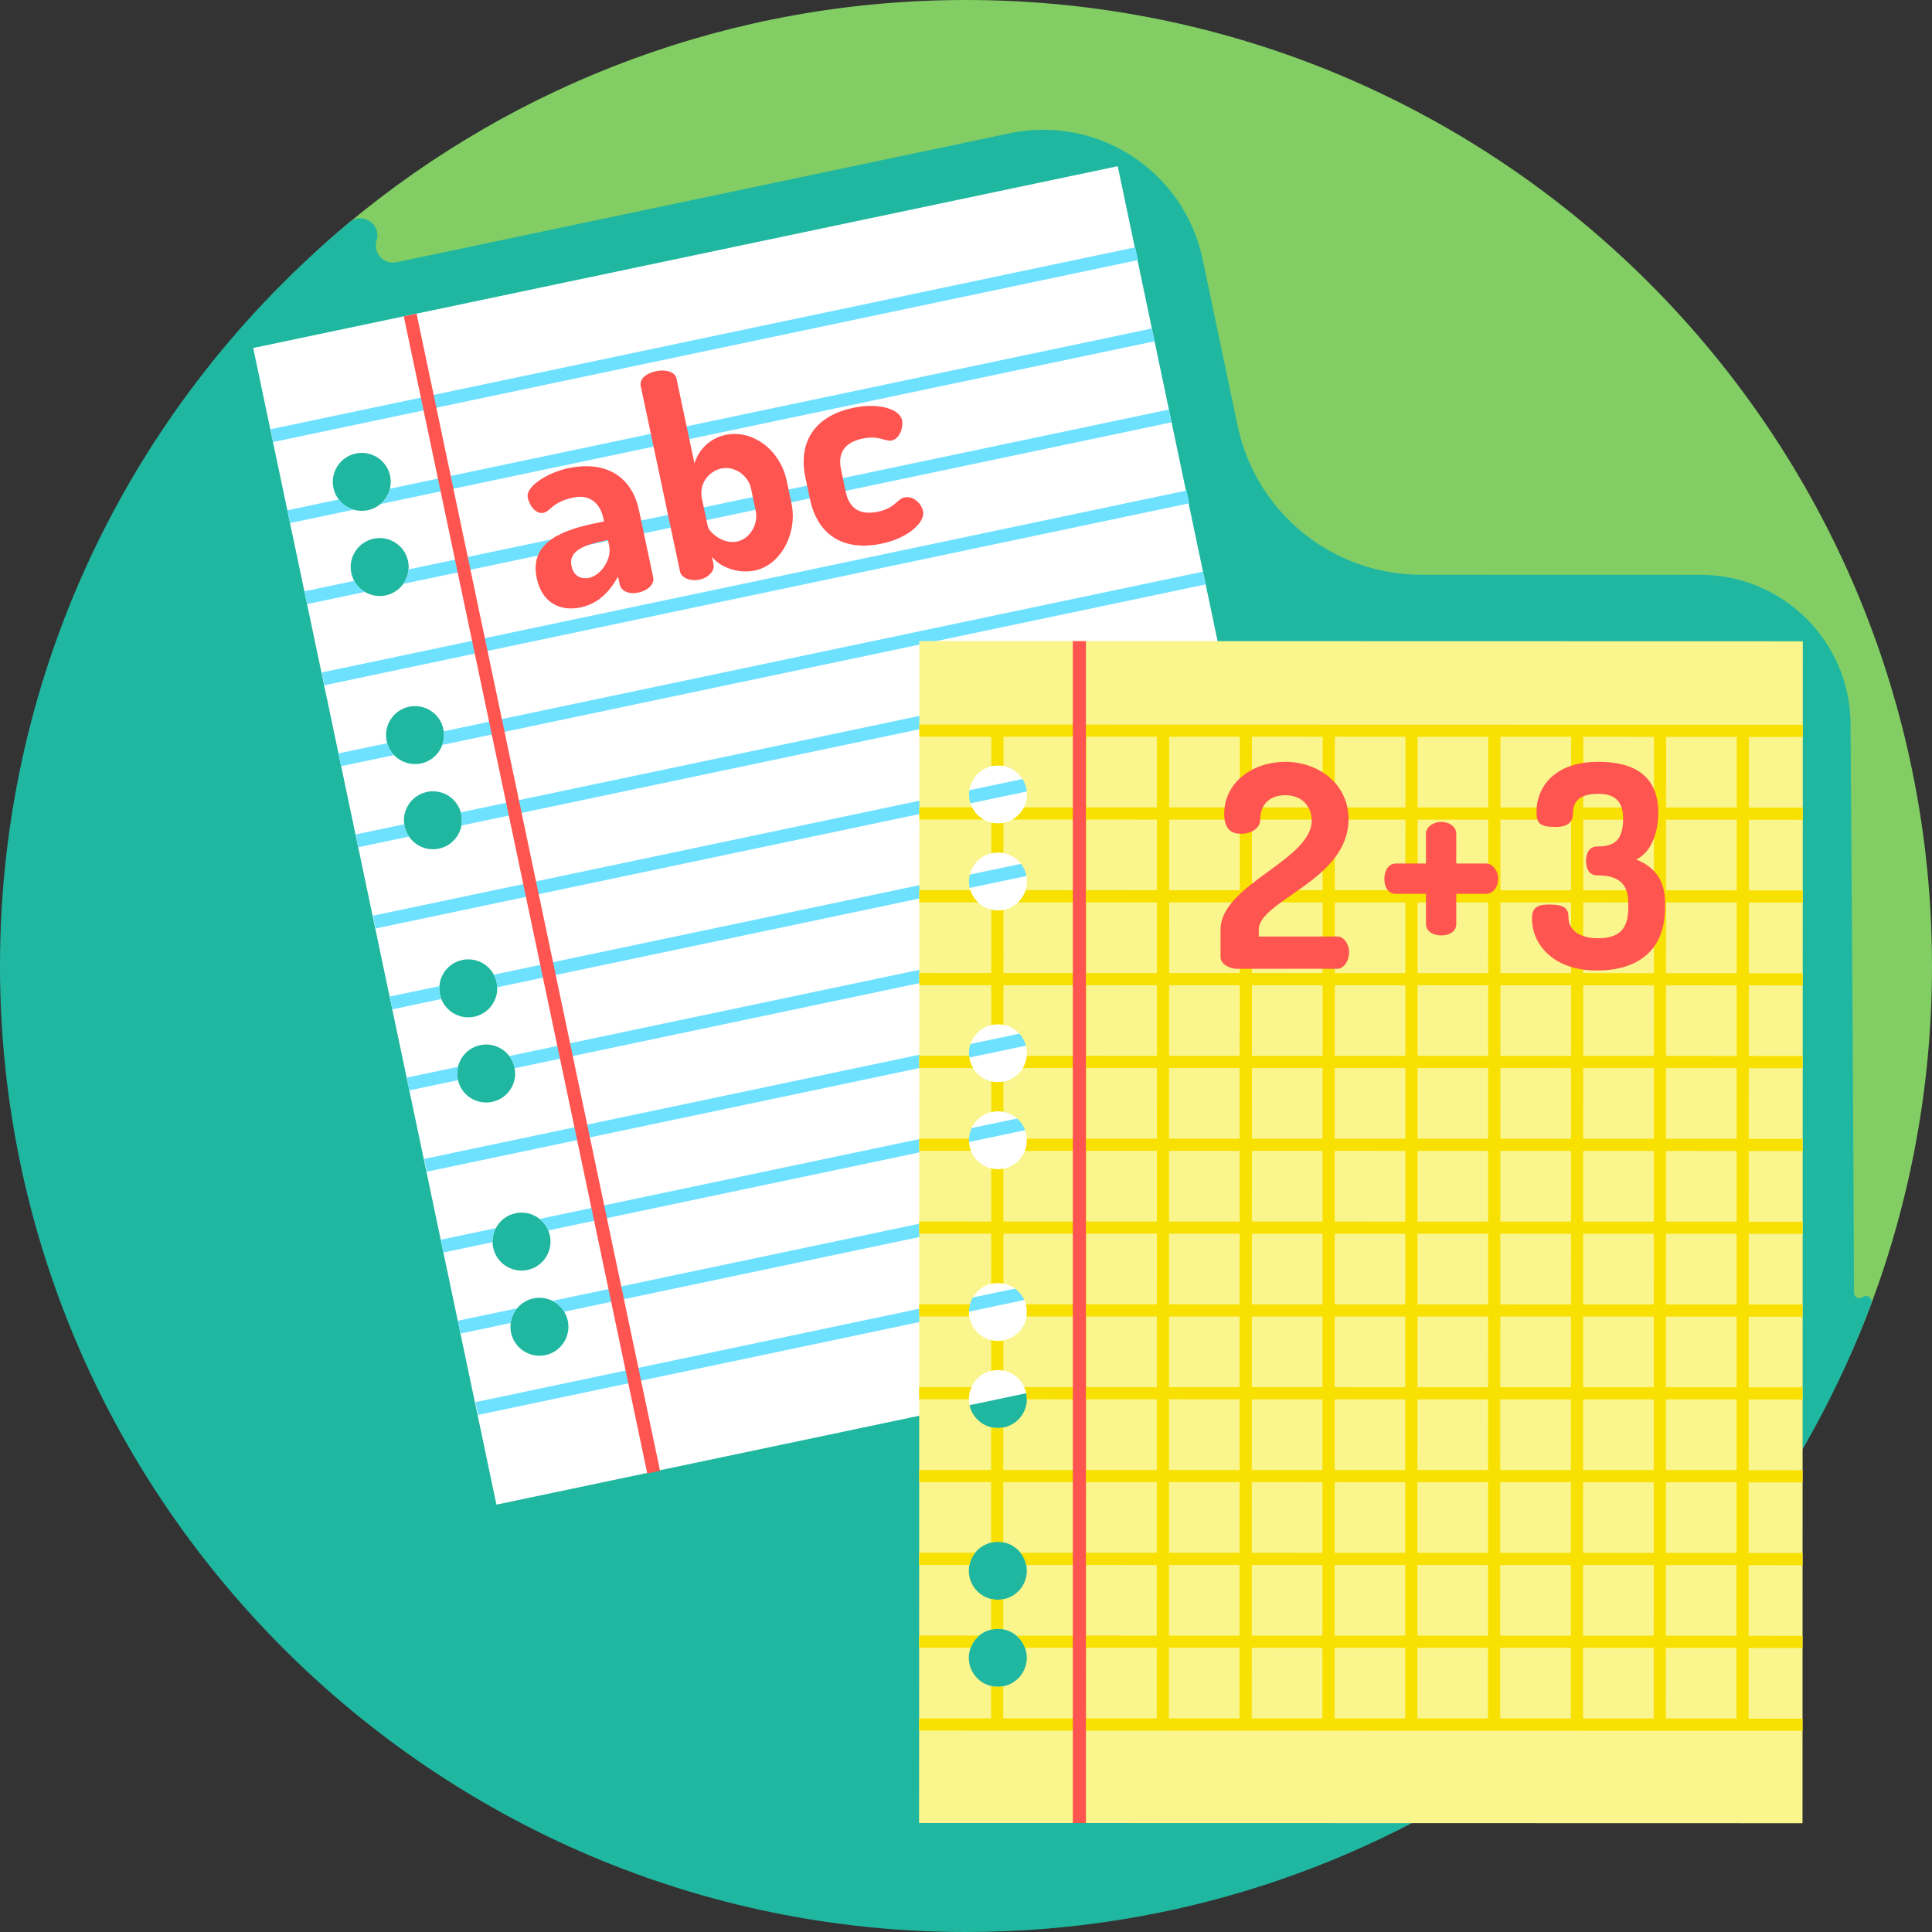 <svg id="Layer_1" enable-background="new 0 0 509.791 509.791" height="512" viewBox="0 0 509.791 509.791" width="512" xmlns="http://www.w3.org/2000/svg"><rect x="0" y="0" width="509.791" height="509.791" fill="#333333" stroke="none"/><g><g><g><path d="m509.791 254.896c0 31.334-5.654 61.347-15.997 89.075-36.126 96.848-130.525 150.768-239.966 150.768-140.775 0-239.14-99.068-239.14-239.843 0-78.934 21.191-149.488 77.53-196.243 44.14-36.631 100.837-58.653 162.678-58.653 140.774 0 254.895 114.121 254.895 254.896z" fill="#82cd64"/></g></g><path d="m489.197 341.098c-.035-25.446-.558-102.468-.896-150.094-.155-21.763-17.837-39.317-39.601-39.323l-73.702-.019c-23.409-.006-43.612-16.404-48.429-39.311-2.939-13.976-6.247-29.711-9.246-43.971-4.884-23.227-27.665-38.092-50.891-33.208-47.251 9.936-122.262 25.709-161.825 34.028-3.319.698-6.186-2.388-5.247-5.647l.056-.196c1.223-4.248-3.786-7.516-7.188-4.693-56.349 46.761-92.24 117.32-92.228 196.27.021 140.511 114.686 255.02 255.197 254.857 54.384-.063 104.768-17.168 146.122-46.25h.011c37.647-26.459 68.747-63.634 87.866-108.14 0 0 0-.03 0-.045 1.612-3.754 3.141-7.551 4.578-11.393.505-1.351-1.029-2.55-2.208-1.718-.021.015-.041.029-.062.044-.967.682-2.305-.007-2.307-1.191z" fill="#20b7a1"/><g><g><path d="m294.934 43.858-228.117 47.967 64.175 305.198 228.117-47.967zm-206.96 84.864c-.869-4.134 1.777-8.19 5.911-9.059s8.19 1.777 9.059 5.911-1.777 8.19-5.911 9.059c-4.134.87-8.189-1.777-9.059-5.911zm4.726 22.476c-.869-4.134 1.777-8.19 5.911-9.059s8.19 1.777 9.059 5.911-1.777 8.19-5.911 9.059-8.189-1.778-9.059-5.911zm9.325 44.346c-.869-4.134 1.777-8.19 5.911-9.059s8.19 1.777 9.059 5.911-1.777 8.19-5.911 9.059-8.19-1.777-9.059-5.911zm4.726 22.475c-.869-4.134 1.777-8.19 5.911-9.059s8.19 1.777 9.059 5.911-1.777 8.19-5.911 9.059-8.19-1.777-9.059-5.911zm9.325 44.346c-.869-4.134 1.777-8.19 5.911-9.059s8.19 1.777 9.059 5.911-1.777 8.19-5.911 9.059-8.19-1.777-9.059-5.911zm4.726 22.475c-.869-4.134 1.777-8.19 5.911-9.059s8.19 1.777 9.059 5.911-1.777 8.19-5.911 9.059c-4.134.87-8.19-1.777-9.059-5.911zm9.325 44.346c-.869-4.134 1.777-8.19 5.911-9.059s8.19 1.777 9.059 5.911-1.777 8.19-5.911 9.059c-4.134.87-8.19-1.777-9.059-5.911zm13.785 28.387c-4.134.869-8.19-1.777-9.059-5.911s1.777-8.19 5.911-9.059 8.19 1.777 9.059 5.911c.869 4.133-1.777 8.189-5.911 9.059z" fill="#fff"/></g><g><g><g><path d="m69.184 89.239h233.106v3.445h-233.106z" fill="#6ee1ff" transform="matrix(.979 -.206 .206 .979 -14.739 40.153)"/></g></g><g><g><path d="m93.31 134.489c-1.556-.457-2.93-1.406-3.919-2.696l-13.57 2.853.138.655.571 2.717z" fill="#6ee1ff"/></g><g><path d="m303.938 86.678-201.054 42.277c-.386 1.58-1.261 3.002-2.501 4.047l204.264-42.952z" fill="#6ee1ff"/></g></g><g><g><path d="m308.435 108.064-200.629 42.187c-.114 1.394-.614 2.707-1.406 3.816l202.744-42.632z" fill="#6ee1ff"/></g><g><path d="m96.287 156.194c-1.172-.696-2.158-1.697-2.824-2.927l-13.145 2.764.709 3.372z" fill="#6ee1ff"/></g></g><g><g><path d="m82.675 153.397h233.106v3.445h-233.106z" fill="#6ee1ff" transform="matrix(.979 -.206 .206 .979 -27.648 44.3)"/></g></g><g><g><path d="m103.977 199.24c-.825-.864-1.455-1.928-1.806-3.141l-12.86 2.704.709 3.372z" fill="#6ee1ff"/></g><g><path d="m117.085 192.963c.167 1.251.019 2.479-.388 3.602l201.441-42.358-.329-1.563-.38-1.809z" fill="#6ee1ff"/></g></g><g><g><path d="m321.926 172.223-200.342 42.126c.049.172.1.344.138.522.212 1.007.212 2.009.035 2.963l200.878-42.239z" fill="#6ee1ff"/></g><g><path d="m107.912 220.745c-.545-.801-.949-1.719-1.161-2.726-.037-.178-.06-.356-.084-.533l-12.858 2.704.519 2.471.189.9z" fill="#6ee1ff"/></g></g><g><g><path d="m96.166 217.555h233.107v3.445h-233.107z" fill="#6ee1ff" transform="matrix(.979 -.206 .206 .979 -40.557 48.447)"/></g></g><g><g><path d="m131.046 259.217c.091.434.135.866.151 1.294l200.431-42.145-.709-3.372-200.619 42.185c.335.627.593 1.308.746 2.038z" fill="#6ee1ff"/></g><g><path d="m116.459 263.61c-.158-.399-.291-.812-.383-1.245-.154-.73-.192-1.457-.137-2.166l-13.136 2.762.709 3.372z" fill="#6ee1ff"/></g></g><g><g><path d="m134.379 278.654c.662.873 1.152 1.896 1.393 3.039.013.061.018.122.029.183l200.325-42.123-.273-1.297-.436-2.074z" fill="#6ee1ff"/></g><g><path d="m120.849 285.019c-.014-.06-.034-.118-.047-.179-.24-1.143-.203-2.277.051-3.342l-13.553 2.85.709 3.372z" fill="#6ee1ff"/></g></g><g><g><path d="m109.657 281.713h233.106v3.445h-233.106z" fill="#6ee1ff" transform="matrix(.979 -.206 .206 .979 -53.467 52.594)"/></g></g><g><g><path d="m144.669 324.673 200.449-42.15-.709-3.372-202.028 42.481c.99.79 1.784 1.827 2.288 3.041z" fill="#6ee1ff"/></g><g><path d="m129.968 327.765c-.028-1.315.282-2.584.869-3.703l-14.544 3.058.709 3.372z" fill="#6ee1ff"/></g></g><g><g><path d="m148.87 346.122 200.746-42.212-.709-3.372-203.144 42.716c1.272.639 2.354 1.627 3.107 2.868z" fill="#6ee1ff"/></g><g><path d="m136.45 345.213-15.66 3.293.709 3.372 13.262-2.789c.19-1.439.782-2.78 1.689-3.876z" fill="#6ee1ff"/></g></g><g><g><path d="m123.147 345.871h233.106v3.445h-233.106z" fill="#6ee1ff" transform="matrix(.979 -.206 .206 .979 -66.376 56.741)"/></g></g><g><g><path d="m138.528 79.794h3.445v311.872h-3.445z" fill="#ff5551" transform="matrix(.979 -.206 .206 .979 -45.506 33.905)"/></g></g></g><g><g><path d="m242.595 169.16-.079 311.872 233.106.059.079-311.872zm20.691 275.93c-4.224-.001-7.648-3.426-7.647-7.651.001-4.224 3.426-7.648 7.651-7.647 4.224.001 7.648 3.426 7.647 7.651-.001 4.224-3.427 7.648-7.651 7.647zm.006-22.967c-4.224-.001-7.648-3.426-7.647-7.651.001-4.224 3.426-7.648 7.651-7.647 4.224.001 7.648 3.426 7.647 7.651-.002 4.225-3.427 7.648-7.651 7.647zm.011-45.316c-4.224-.001-7.648-3.426-7.647-7.651.001-4.224 3.426-7.648 7.651-7.647 4.224.001 7.648 3.426 7.647 7.651s-3.426 7.649-7.651 7.647zm.006-22.966c-4.224-.001-7.648-3.426-7.647-7.651.001-4.224 3.427-7.648 7.651-7.647s7.648 3.426 7.647 7.651c-.001 4.224-3.427 7.648-7.651 7.647zm.012-45.316c-4.224-.001-7.648-3.426-7.647-7.651.001-4.224 3.426-7.648 7.651-7.647 4.224.001 7.648 3.426 7.647 7.651-.002 4.224-3.427 7.648-7.651 7.647zm.005-22.967c-4.224-.001-7.648-3.426-7.647-7.651.001-4.224 3.426-7.648 7.651-7.647 4.224.001 7.648 3.426 7.647 7.651s-3.426 7.648-7.651 7.647zm.012-45.316c-4.224-.001-7.648-3.426-7.647-7.651.001-4.224 3.427-7.648 7.651-7.647s7.648 3.426 7.647 7.651-3.427 7.648-7.651 7.647zm.006-22.966c-4.224-.001-7.648-3.426-7.647-7.651.001-4.224 3.426-7.648 7.651-7.647 4.224.001 7.648 3.426 7.647 7.651-.001 4.224-3.427 7.648-7.651 7.647z" fill="#faf58c"/></g><g><g><path d="m242.551 344.161-.001 2.187v1.014l13.212.003c-.059-.384-.099-.775-.099-1.176 0-.702.103-1.38.28-2.026z" fill="#f8e000"/></g><g><path d="m242.545 369.216 13.115.003c0-.021-.003-.042-.003-.063 0-1.12.247-2.18.68-3.139l-13.791-.004v.818 2.385z" fill="#f8e000"/></g><g><path d="m242.533 411.898v1.026l13.269.003c.245-1.193.772-2.281 1.503-3.201l-14.771-.004z" fill="#f8e000"/></g><g><path d="m263.292 422.123c-.607 0-1.195-.079-1.762-.212l-.002 8.093c.567-.134 1.154-.212 1.762-.212.493 0 .973.051 1.44.14l.002-7.949c-.467.09-.947.14-1.44.14z" fill="#f8e000"/></g><g><path d="m242.528 434.777 13.596.003c.466-1.255 1.246-2.356 2.254-3.201l-15.85-.004v.806z" fill="#f8e000"/></g><g><path d="m261.547 353.628-.002 8.093c.567-.134 1.155-.212 1.762-.212.493 0 .973.051 1.44.14l.002-7.949c-.467.089-.947.14-1.44.139-.607.002-1.195-.077-1.762-.211z" fill="#f8e000"/></g><g><path d="m242.578 238.094 15.46.004c-.909-.875-1.603-1.97-1.992-3.202l-13.467-.003v.841 2.36z" fill="#f8e000"/></g><g><path d="m242.583 215.25v.991l16.939.004c-1.292-.748-2.342-1.862-3.013-3.202l-13.925-.004z" fill="#f8e000"/></g><g><path d="m242.561 303.656 13.642.003c-.338-.864-.53-1.801-.53-2.785 0-.141.014-.278.021-.417l-13.133-.003v.829z" fill="#f8e000"/></g><g><path d="m475.695 194.447v-.134-3.068l-233.105-.059v3.202l18.998.005-.002 7.798c.567-.134 1.155-.212 1.762-.212.493 0 .973.051 1.44.14l.002-7.725 18.653.005-.005 18.652-13.257-.003c-.672 1.34-1.722 2.453-3.015 3.201l16.271.004-.005 18.652-12.799-.003c-.39 1.232-1.085 2.326-1.994 3.201l14.792.004-.005 18.652-18.653-.005.004-16.649c-.467.089-.947.14-1.44.139-.607 0-1.195-.079-1.762-.212l-.004 16.721-18.999-.005v3.202l18.998.005-.003 10.52c.566-.134 1.155-.212 1.762-.212.493 0 .973.051 1.44.14l.003-10.447 18.653.005-.005 18.652-12.479-.003c-.105 1.163-.474 2.247-1.042 3.201l13.52.003-.005 18.652-12.465-.003c.007.139.021.276.021.417 0 .984-.193 1.921-.531 2.785l12.974.003-.005 18.652-18.653-.005.004-13.928c-.467.089-.947.14-1.44.14-.607 0-1.195-.079-1.762-.212l-.004 14-18.999-.005v3.202l18.998.005-.003 13.241c.567-.134 1.155-.212 1.762-.212.493 0 .973.051 1.44.14l.003-13.169 18.653.005-.005 18.652-12.724-.003c.177.646.279 1.323.279 2.026 0 .401-.04.792-.1 1.176l12.543.003-.005 18.652-13.123-.003c.432.959.678 2.019.678 3.139 0 .021-.003.042-.003.063l12.447.003-.005 18.652-18.653-.005.003-11.206c-.467.089-.947.14-1.44.14-.607 0-1.195-.078-1.762-.212l-.003 11.278-18.999-.005v3.202l18.998.005-.004 15.963c.566-.134 1.154-.212 1.762-.212.493 0 .973.051 1.44.14l.004-15.89 18.653.005-.005 18.652-14.102-.004c.73.92 1.257 2.009 1.501 3.202l12.6.003-.005 18.652-15.181-.004c1.007.845 1.786 1.947 2.252 3.202l12.928.003-.005 18.652-18.653-.005.002-8.485c-.467.089-.947.14-1.44.14-.607 0-1.195-.078-1.762-.212l-.002 8.557-18.999-.005-.001 3.202 233.106.059v-.18-3.021l-14.221-.004.005-18.652 14.221.004.001-2.907v-.294l-14.221-.004.005-18.652 14.222.004v-1.538-1.664l-14.221-.004.005-18.652 14.222.004v-.168-3.033l-14.221-.004.005-18.652 14.221.004.001-2.896v-.306l-14.221-.004.005-18.652 14.222.004v-1.526-1.675l-14.221-.004.005-18.652 14.222.004v-.157-3.045l-14.221-.004.005-18.652 14.222.004.001-2.884v-.318l-14.221-.004.005-18.652 14.222.004v-1.515-1.687l-14.221-.004.005-18.652 14.222.004v-.145-3.057l-14.221-.004.005-18.652 14.222.004.001-2.873v-.329l-14.221-.004.005-18.652 14.222.004v-1.503-1.699l-14.221-.004.005-18.652zm-170.465 258.998-18.652-.005.005-18.652 18.652.005zm.005-21.853-18.652-.005.005-18.652 18.652.005zm.006-21.854-18.652-.005.005-18.652 18.652.005zm.005-21.854-18.652-.005.005-18.652 18.652.005zm.006-21.854-18.652-.005.005-18.652 18.652.005zm.006-21.853-18.652-.005.005-18.652 18.652.005zm.005-21.854-18.652-.005.005-18.652 18.652.005zm.006-21.853-18.652-.005.005-18.652 18.652.005zm.005-21.854-18.652-.005.005-18.652 18.652.005zm.006-21.854-18.652-.005.005-18.652 18.652.005zm.005-21.853-18.652-.005.005-18.652 18.652.005zm.006-21.854-18.652-.005.005-18.652 18.652.005zm21.792 240.396-18.652-.005.005-18.652 18.652.005zm.006-21.854-18.652-.005.005-18.652 18.652.005zm.005-21.854-18.652-.005.005-18.652 18.652.005zm.006-21.853-18.652-.005.005-18.652 18.652.005zm.005-21.854-18.652-.005.005-18.652 18.652.005zm.006-21.853-18.652-.005.005-18.652 18.652.005zm.006-21.854-18.652-.005.005-18.652 18.652.005zm.005-21.854-18.652-.005.005-18.652 18.652.005zm.006-21.853-18.652-.005.005-18.652 18.652.005zm.005-21.854-18.652-.005.005-18.652 18.652.005zm.006-21.854-18.652-.005.005-18.652 18.652.005zm.005-21.854-18.652-.005.005-18.652 18.652.005zm21.793 240.397-18.652-.005.005-18.652 18.652.005zm.005-21.854-18.652-.005.005-18.652 18.652.005zm.006-21.854-18.652-.005.005-18.652 18.652.005zm.005-21.854-18.652-.005.005-18.652 18.652.005zm.006-21.853-18.652-.005.005-18.652 18.652.005zm.006-21.854-18.652-.005.005-18.652 18.652.005zm.005-21.854-18.652-.005.005-18.652 18.652.005zm.006-21.853-18.652-.005.005-18.652 18.652.005zm.006-21.854-18.652-.005.005-18.652 18.652.005zm.005-21.854-18.653-.005.005-18.652 18.653.005zm.006-21.853-18.652-.005.005-18.652 18.653.005zm.006-21.854-18.653-.005.005-18.652 18.653.005zm21.792 240.396-18.653-.005.005-18.652 18.653.005zm.006-21.854-18.653-.005.005-18.652 18.652.005zm.005-21.854-18.652-.005.005-18.652 18.653.005zm.006-21.853-18.652-.005.005-18.652 18.652.005zm.005-21.854-18.652-.005.005-18.652 18.652.005zm.006-21.853-18.652-.005.005-18.652 18.652.005zm.005-21.854-18.652-.005.005-18.652 18.652.005zm.006-21.854-18.652-.005.005-18.652 18.652.005zm.005-21.853-18.652-.005.005-18.652 18.652.005zm.006-21.854-18.652-.005.005-18.652 18.652.005zm.006-21.854-18.652-.005.005-18.652 18.652.005zm.005-21.854-18.652-.005.005-18.652 18.652.005zm21.792 240.397-18.652-.005.005-18.652 18.652.005zm.006-21.854-18.652-.005.005-18.652 18.652.005zm.005-21.854-18.652-.005.005-18.652 18.652.005zm.006-21.853-18.652-.005.005-18.652 18.652.005zm.006-21.854-18.652-.005.005-18.652 18.652.005zm.005-21.854-18.652-.005.005-18.652 18.652.005zm.006-21.854-18.652-.005.005-18.652 18.652.005zm.005-21.853-18.652-.005.005-18.652 18.652.005zm.006-21.854-18.652-.005.005-18.652 18.652.005zm.005-21.854-18.652-.005.005-18.652 18.652.005zm.006-21.853-18.652-.005.005-18.652 18.652.005zm.005-21.854-18.652-.005.005-18.652 18.652.005zm21.793 240.396-18.652-.005.005-18.652 18.652.005zm.005-21.854-18.652-.005.005-18.652 18.652.005zm.006-21.853-18.652-.005.005-18.652 18.652.005zm.005-21.854-18.652-.005.005-18.652 18.652.005zm.006-21.854-18.652-.005.005-18.652 18.652.005zm.005-21.853-18.652-.005.005-18.652 18.652.005zm.006-21.854-18.652-.005.005-18.652 18.652.005zm.006-21.854-18.652-.005.005-18.652 18.652.005zm.005-21.853-18.652-.005.005-18.652 18.652.005zm.006-21.854-18.652-.005.005-18.652 18.652.005zm.005-21.854-18.652-.005.005-18.652 18.652.005zm.006-21.853-18.652-.005.005-18.652 18.652.005zm21.793 240.396-18.653-.005.005-18.652 18.653.005zm.006-21.854-18.653-.005.005-18.652 18.653.005zm.005-21.854-18.653-.005.005-18.652 18.653.005zm.006-21.853-18.653-.005.005-18.652 18.653.005zm.005-21.854-18.653-.005.005-18.652 18.653.005zm.006-21.854-18.653-.005.005-18.652 18.653.005zm.005-21.853-18.653-.005.005-18.652 18.653.005zm.006-21.854-18.653-.005.005-18.652 18.653.005zm.006-21.854-18.653-.005.005-18.652 18.653.005zm.005-21.854-18.653-.005.005-18.652 18.653.005zm.006-21.853-18.653-.005.005-18.652 18.653.005zm.005-21.854-18.653-.005.005-18.652 18.653.005zm21.793 240.396-18.652-.005.005-18.652 18.652.005zm.005-21.853-18.652-.005.005-18.652 18.652.005zm.006-21.854-18.652-.005.005-18.652 18.652.005zm.005-21.854-18.652-.005.005-18.652 18.652.005zm.006-21.854-18.652-.005.005-18.652 18.652.005zm.005-21.853-18.652-.005.005-18.652 18.652.005zm.006-21.854-18.652-.005.005-18.652 18.652.005zm.005-21.854-18.652-.005.005-18.652 18.652.005zm.006-21.853-18.652-.005.005-18.652 18.652.005zm.005-21.854-18.652-.005.005-18.652 18.652.005zm.006-21.853-18.652-.005.005-18.652 18.652.005zm.006-21.854-18.652-.005.005-18.652 18.652.005z" fill="#f8e000"/></g><g><path d="m263.344 217.276c-.607 0-1.195-.079-1.762-.212l-.002 8.093c.567-.134 1.154-.212 1.762-.212.493 0 .973.051 1.44.14l.002-7.949c-.467.089-.947.14-1.44.14z" fill="#f8e000"/></g><g><path d="m242.567 280.799v1.003l14.188.004c-.567-.954-.935-2.039-1.04-3.202l-13.147-.003z" fill="#f8e000"/></g><g><path d="m261.565 285.346-.002 8.093c.566-.134 1.154-.212 1.762-.212.493 0 .973.051 1.44.14l.002-7.949c-.467.089-.947.14-1.44.139-.608.001-1.196-.077-1.762-.211z" fill="#f8e000"/></g></g><g><g><path d="m283.083 169.171h3.446v311.872h-3.446z" fill="#ff5551"/></g></g></g><g fill="#ff5551"><path d="m168.576 134.492 3.793 17.908c.356 1.681-1.339 3.414-3.97 3.971-2.412.511-4.519-.418-4.874-2.098l-.449-2.12c-1.996 3.554-4.843 7.059-9.888 8.127-5.189 1.099-10.152-1.057-11.561-7.709-1.781-8.406 4.668-12.215 14.755-14.352l2.996-.635-.201-.951c-.666-3.143-3.032-6.383-7.857-5.361-5.628 1.192-6.099 3.659-7.853 4.031-2.12.449-3.758-1.878-4.206-3.997-.635-2.997 5.39-6.64 10.58-7.74 11.404-2.414 17.172 3.543 18.735 10.926zm-8.159 7.99-1.096.232c-4.897 1.038-9.393 2.525-8.526 6.618.573 2.705 2.516 3.591 4.71 3.127 2.996-.635 5.996-4.86 5.237-8.441z"/><path d="m178.495 99.856 4.754 22.439c.931-3.176 3.648-6.576 8.179-7.536 7.163-1.517 14.435 3.968 16.153 12.081l1.269 5.994c1.657 7.821-2.82 16.253-9.617 17.693-4.606.975-9.287-.935-11.383-3.622l.449 2.12c.31 1.462-1.266 3.399-3.605 3.894-2.705.573-4.93-.559-5.24-2.021l-10.388-49.045c-.372-1.755 1.281-3.326 3.985-3.899 2.633-.557 5.073.148 5.444 1.902zm19.658 28.982c-.697-3.289-4.244-5.975-7.826-5.216-3.143.665-5.979 3.863-5.112 7.956l1.548 7.309c.325 1.535 3.997 4.805 7.724 4.016 3.509-.743 5.647-4.709 4.935-8.072z"/><path d="m213.744 131.797-1.239-5.847c-1.781-8.407 1.577-15.99 12.614-18.328 6.871-1.455 12.298.373 12.902 3.224.372 1.754-.487 4.915-2.752 5.395-1.609.341-3.358-1.428-7.67-.514-4.97 1.053-6.564 3.987-5.666 8.226l1.239 5.847c.898 4.239 3.544 6.275 8.587 5.207 4.386-.929 5.018-3.354 6.845-3.741 2.558-.542 4.578 1.779 4.965 3.607.62 2.923-3.92 7.092-10.791 8.547-11.036 2.339-17.222-3.071-19.034-11.623z"/></g><g fill="#ff5551"><path d="m339.096 201.016c8.667 0 16.736 5.678 16.736 15.167 0 16.138-23.685 21.368-23.685 29.139v1.793h20.771c1.645 0 3.064 1.943 3.064 4.184 0 2.242-1.42 4.334-3.064 4.334h-26.598c-1.719 0-4.259-1.195-4.259-3.063v-7.248c0-11.954 24.058-18.305 24.058-28.839 0-3.064-2.018-6.65-6.949-6.65-3.661 0-6.649 1.943-6.649 6.575 0 1.793-1.868 3.586-5.081 3.586-2.54 0-4.408-1.195-4.408-5.23.001-8.519 7.771-13.748 16.064-13.748z"/><path d="m429.64 239.494v-1.42c0-5.529-3.437-7.098-8.219-7.098-2.167 0-2.914-1.868-2.914-3.81 0-1.868.747-3.81 2.914-3.81 3.735 0 6.873-.896 6.873-7.322 0-4.931-2.54-6.575-6.574-6.575-4.857 0-6.65 2.017-6.65 5.006 0 2.242-1.045 3.736-4.632 3.736-4.334 0-5.006-1.046-5.006-4.184 0-5.305 3.735-13 16.362-13 9.04 0 15.765 3.437 15.765 13.374 0 5.903-2.167 10.684-5.827 12.402 4.408 1.719 7.621 5.081 7.621 11.282v1.42c0 12.029-8.069 16.587-17.931 16.587-12.253 0-17.184-7.546-17.184-13.598 0-2.989 1.269-3.81 4.632-3.81 3.96 0 5.006 1.046 5.006 3.437 0 3.362 2.989 5.454 7.771 5.454 5.602-.002 7.993-2.393 7.993-8.071z"/></g><g><path d="m376.262 243.843v-7.994h-7.994c-1.794 0-2.989-1.569-2.989-3.96 0-2.241 1.195-4.034 2.989-4.034h7.994v-7.92c0-1.569 1.794-3.063 4.035-3.063 2.391 0 3.959 1.494 3.959 3.063v7.92h7.92c1.569 0 3.138 1.793 3.138 4.034 0 2.391-1.57 3.96-3.138 3.96h-7.92v7.994c0 1.793-1.569 2.989-3.959 2.989-2.242 0-4.035-1.196-4.035-2.989z" fill="#ff5551"/></g></g></g></svg>